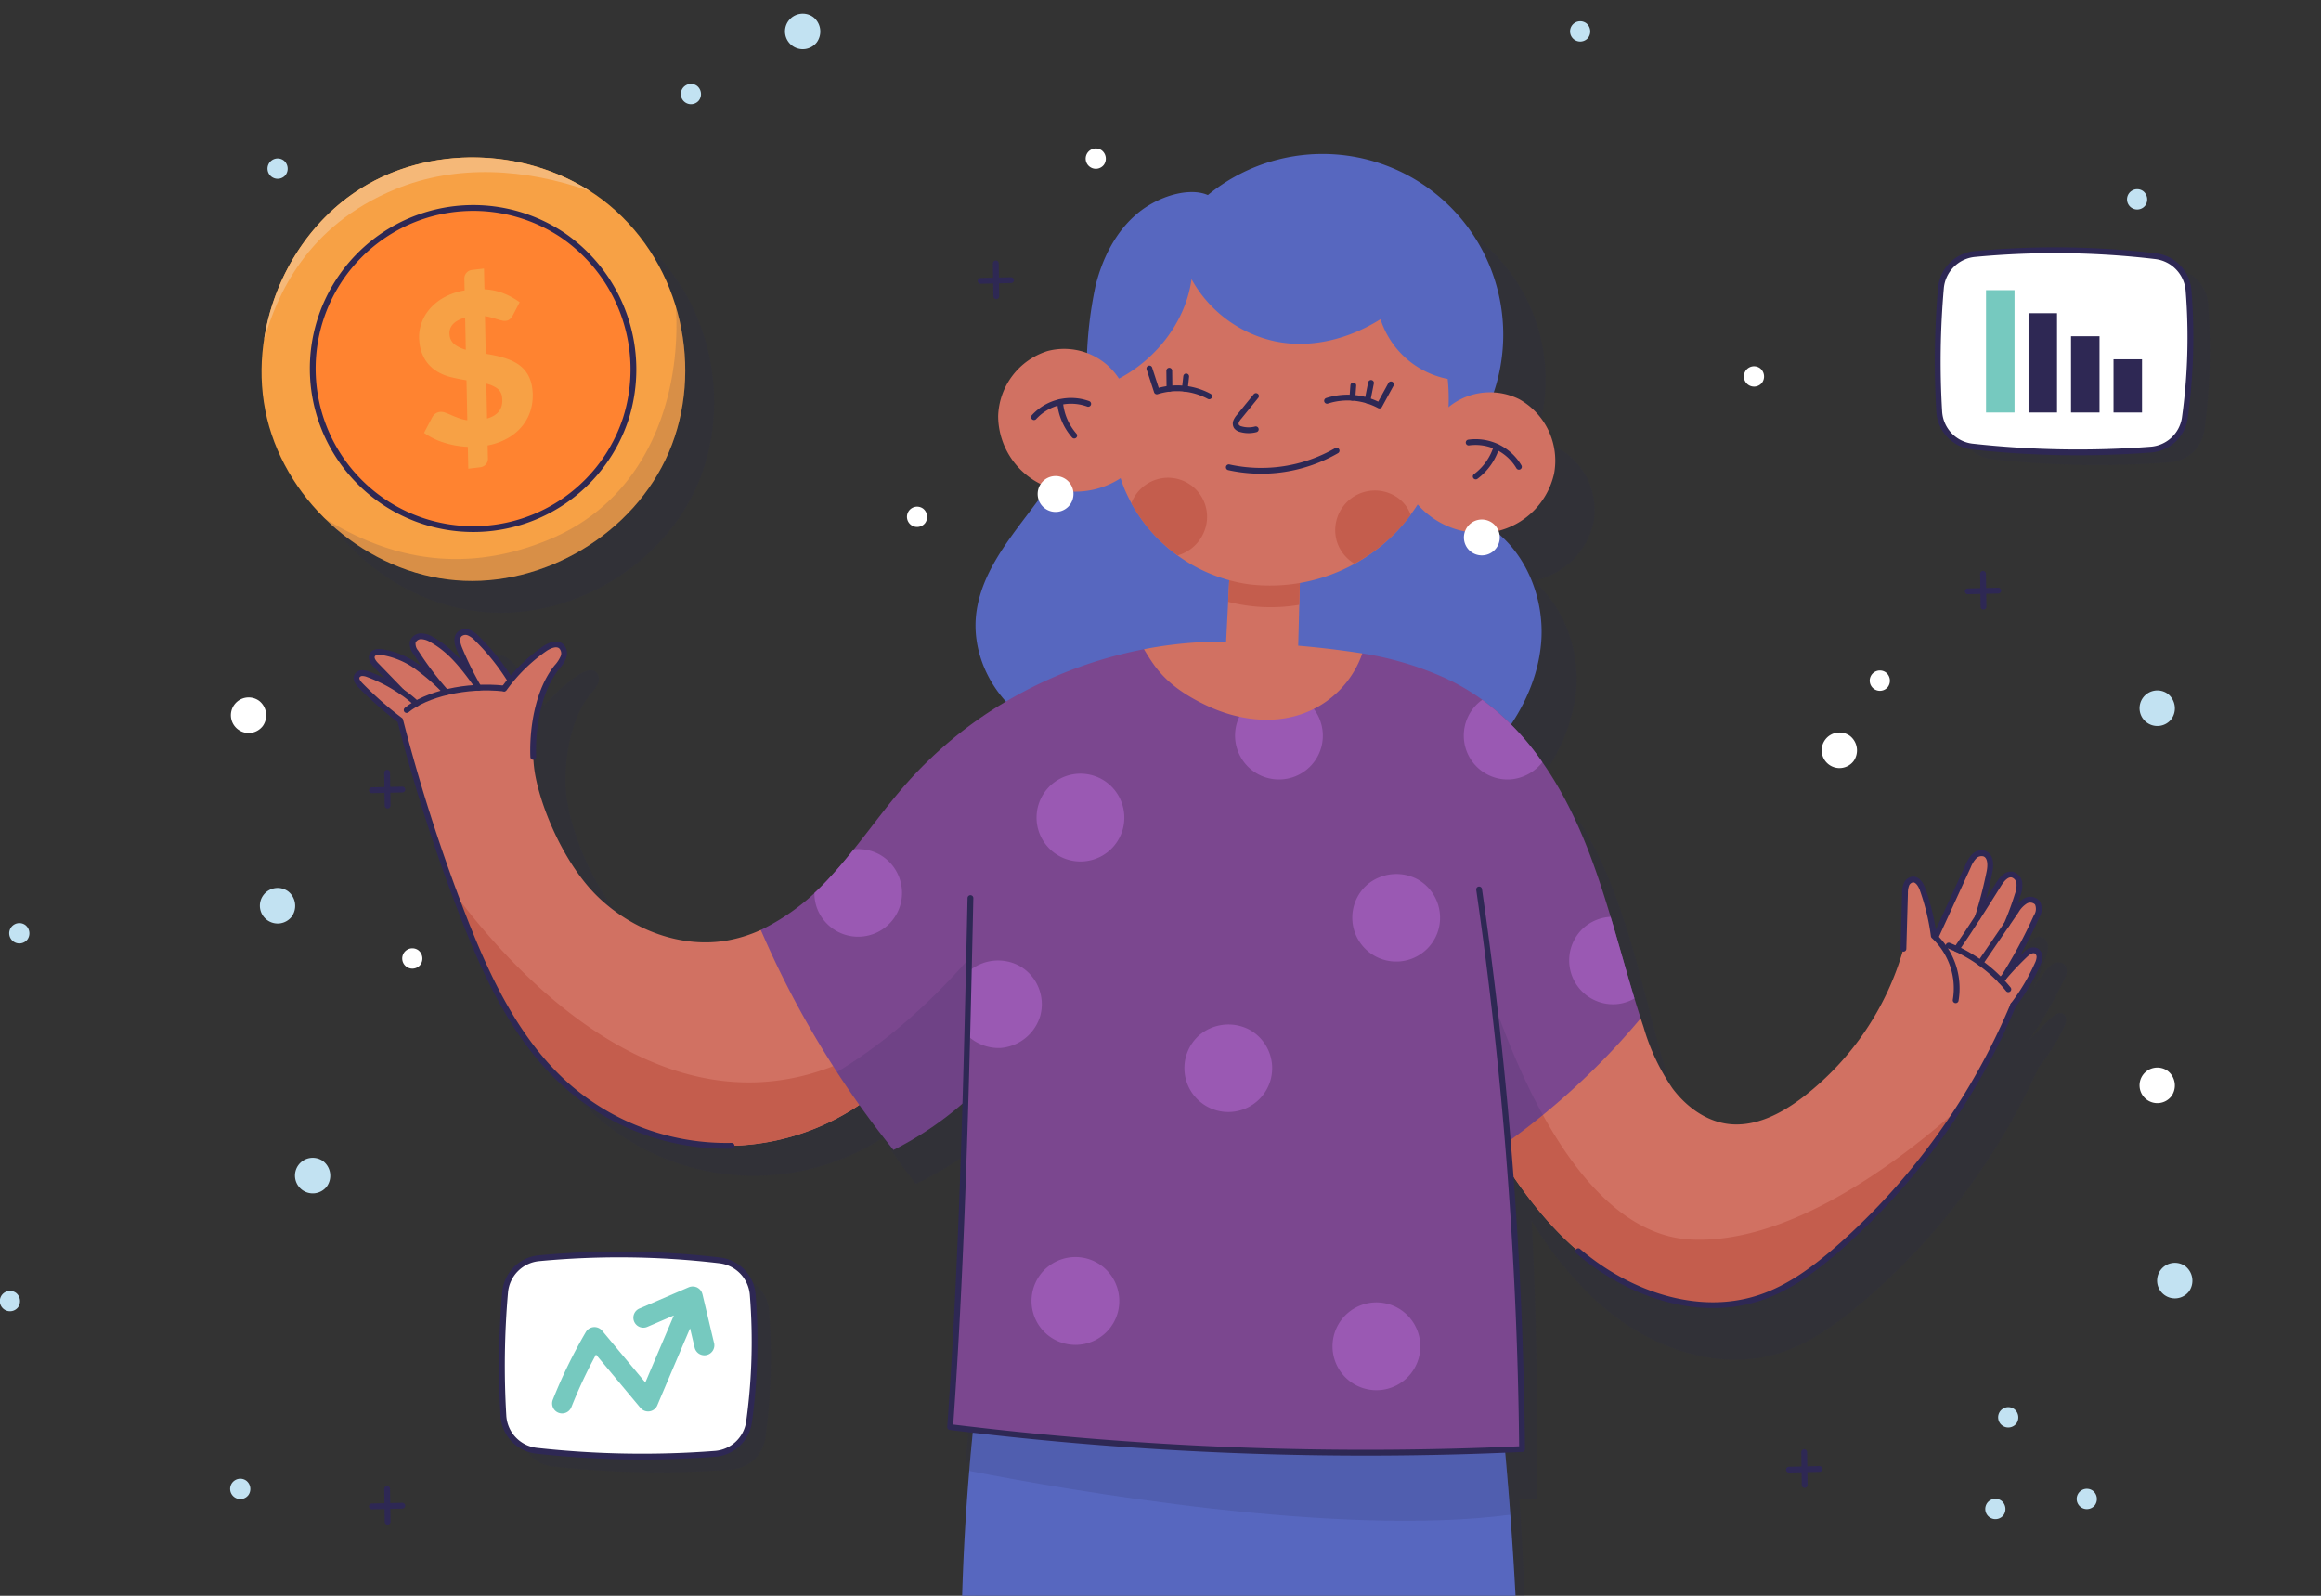 <svg xmlns="http://www.w3.org/2000/svg" xmlns:xlink="http://www.w3.org/1999/xlink" width="400" height="275" viewBox="0 0 400 275">
  <rect x="0" y="0" width="400" height="275" fill="#333333" stroke="none"/>
  <defs>
    <clipPath id="clip-path">
      <rect id="Rectángulo_414363" data-name="Rectángulo 414363" width="400" height="275" transform="translate(284.514 6009)" fill="#fff" stroke="#707070" stroke-width="1" opacity="0.66"/>
    </clipPath>
  </defs>
  <g id="Enmascarar_grupo_1098795" data-name="Enmascarar grupo 1098795" transform="translate(-284.514 -6009)" clip-path="url(#clip-path)">
    <g id="Grupo_1171791" data-name="Grupo 1171791" transform="translate(-1043.76 -169.514)">
      <g id="Grupo_1160545" data-name="Grupo 1160545" transform="translate(1373.348 6205.094)">
        <g id="Grupo_1160542" data-name="Grupo 1160542" transform="translate(16.366)">
          <path id="Trazado_1013110" data-name="Trazado 1013110" d="M184.854,184.731a295.706,295.706,0,0,0,9.924,33.8c3.993,11.106,8.909,22.344,17.655,30.268a41.147,41.147,0,0,0,49.849,4.17q2.725,4.039,5.7,7.913a58.127,58.127,0,0,0,12.613-8.137c-1.025,18.852-2.259,37.611-4.048,56.122,1.313.2,2.63.389,3.944.58q-2.413,18.875-3,37.923h95.891q-.3-16.117-1.356-32.209c.987-.012,1.974-.02,2.962-.036q.374-23.906-.842-47.8a66.089,66.089,0,0,0,11.378,13.957c8.325,7.507,20.187,12.061,30.928,8.854,5.276-1.575,9.867-4.858,14.095-8.386a115.058,115.058,0,0,0,30.979-40.983,34.9,34.9,0,0,0,4.342-6.885,3.325,3.325,0,0,0,.389-1.217,1.218,1.218,0,0,0-.5-1.117c-.649-.4-1.457.127-2.021.639a49.61,49.61,0,0,0-3.745,3.788,83.906,83.906,0,0,0,5.924-10.347,2.453,2.453,0,0,0,.233-2.369,1.673,1.673,0,0,0-2.1-.363,4.886,4.886,0,0,0-1.627,1.63l-1.676,2.324a49.414,49.414,0,0,0,2.018-5.059,4.705,4.705,0,0,0,.348-1.991,1.714,1.714,0,0,0-1.165-1.517c-1-.242-1.839.732-2.406,1.588-1.253,1.891-2.5,3.783-3.776,5.654A73.881,73.881,0,0,0,458,217.719c.265-1.158.313-2.712-.784-3.167a1.764,1.764,0,0,0-1.8.434,5.208,5.208,0,0,0-1.065,1.62q-2.956,6.04-5.914,12.08l-.306-.178a38.916,38.916,0,0,0-1.783-8.228c-.283-.752-.8-1.609-1.6-1.577a1.386,1.386,0,0,0-1.128.869,4.1,4.1,0,0,0-.262,1.468q-.255,4.771-.511,9.544a49.109,49.109,0,0,1-17.8,25.027c-3.834,2.809-8.474,5.122-13.171,4.4-3.847-.591-7.167-3.187-9.417-6.363a36.742,36.742,0,0,1-4.7-10.631q-.242-.789-.476-1.58c-2.969-10.051-5.029-20.381-8.689-30.2-2.85-7.647-6.826-15.1-12.39-20.982A30.19,30.19,0,0,0,381.73,176.5c.819-6.929-1.635-14.406-6.71-19.017a2.9,2.9,0,0,0-.15-.641,13.155,13.155,0,0,0,9.85-9.641,12.144,12.144,0,0,0-5.682-12.943,10.718,10.718,0,0,0-4.411-1.285,31.107,31.107,0,0,0-48.358-35.222c-3.047-1.439-8.413-.154-12.22,2.862s-6.2,7.531-7.505,12.212a58.3,58.3,0,0,0-1.726,11.629A11.086,11.086,0,0,0,298,123.9a12.143,12.143,0,0,0-8.815,11.049A13.152,13.152,0,0,0,296.23,146.8a3.231,3.231,0,0,0-.408,2.646c-4.608,5.952-9.888,11.624-11.185,18.891a19.353,19.353,0,0,0,4.652,15.791,71.18,71.18,0,0,0-17.384,13.559c-4.779,5.126-8.8,10.928-13.688,15.95a38.464,38.464,0,0,1-12.146,8.773,23.9,23.9,0,0,1-5.689,1.651c-8.077,1.257-16.466-2.219-22.2-8.041s-9.566-15.817-10.372-21.8a22.222,22.222,0,0,1-.182-2.61c-.072-4.733,1.053-11.324,4.432-15.33a6.168,6.168,0,0,0,1.181-1.705,1.739,1.739,0,0,0-.344-1.923c-.747-.631-1.884-.2-2.725.3a26.943,26.943,0,0,0-6.135,5.407,38.706,38.706,0,0,0-5.534-7.325,4.324,4.324,0,0,0-1.38-1.072,1.586,1.586,0,0,0-1.656.185c-.683.626-.412,1.744-.069,2.6a55.713,55.713,0,0,0,3.11,6.707c-2.338-3.405-4.464-6.5-7.889-8.5a3.656,3.656,0,0,0-1.769-.609,1.526,1.526,0,0,0-1.492.945,2.293,2.293,0,0,0,.507,1.821,54.565,54.565,0,0,0,5.02,6.992,34.476,34.476,0,0,0-4.675-4.359,14.178,14.178,0,0,0-6.238-2.846c-.605-.094-1.361-.065-1.651.475-.315.584.165,1.266.614,1.753l4.328,4.7-.008.01a26.338,26.338,0,0,0-5.656-3.131,2.907,2.907,0,0,0-1.061-.269,1.056,1.056,0,0,0-.932.476c-.308.559.16,1.213.6,1.677A61.787,61.787,0,0,0,184.854,184.731Z" transform="translate(-171.604 -83.422)" fill="#2e2854" opacity="0.15"/>
          <g id="Grupo_1160541" data-name="Grupo 1160541">
            <g id="Grupo_1160525" data-name="Grupo 1160525" transform="translate(106.682)">
              <path id="Trazado_1013111" data-name="Trazado 1013111" d="M337.69,179.6c-8.792-2.458-14.966-12.022-13.588-21.046,1.885-12.347,15.285-20.413,17.428-32.719,0,0,1.735-7.763,1.531-8.861a69.518,69.518,0,0,1,1.545-14.464c1.185-4.711,3.464-9.285,7.2-12.4s9.063-4.53,12.145-3.168a31.133,31.133,0,0,1,46.569,39.895s-.4,15.219-.295,16.013c7.767,3.637,11.939,12.882,11.146,21.423s-5.823,16.252-12.244,21.939Z" transform="translate(-323.91 -79.904)" fill="#5767bf"/>
              <g id="Grupo_1160514" data-name="Grupo 1160514" transform="translate(42.948 70.714)">
                <path id="Trazado_1013112" data-name="Trazado 1013112" d="M387.15,183.96q-.424,8.317-.848,16.636s12.338-.114,12.558-.039q.238-8.962.475-17.926Z" transform="translate(-386.302 -182.631)" fill="#d17162"/>
                <path id="Trazado_1013113" data-name="Trazado 1013113" d="M387.157,189.049a29.318,29.318,0,0,0,12.26.517q.092-3.468.184-6.935l-12.185,1.329Q387.287,186.5,387.157,189.049Z" transform="translate(-386.569 -182.631)" fill="#c45d4d"/>
              </g>
              <g id="Grupo_1160524" data-name="Grupo 1160524" transform="translate(3.9 21.525)">
                <g id="Grupo_1160519" data-name="Grupo 1160519" transform="translate(19.546)">
                  <path id="Trazado_1013114" data-name="Trazado 1013114" d="M415.895,128.369a33.606,33.606,0,0,1-8.6,26.088,30.237,30.237,0,0,1-25.625,9.31A27.5,27.5,0,0,1,360.2,147.329c-2.326-5.769-2.488-12.185-2.022-18.492,7.182-3.316,12.585-10.239,13.57-17.663a21.636,21.636,0,0,0,14.291,10.69c6,1.283,12.537-.185,18.279-3.788A15.267,15.267,0,0,0,415.895,128.369Z" transform="translate(-357.971 -111.173)" fill="#d17162"/>
                  <g id="Grupo_1160515" data-name="Grupo 1160515" transform="translate(3.405 34.295)">
                    <path id="Trazado_1013115" data-name="Trazado 1013115" d="M426.982,168.3a6.312,6.312,0,0,0-2.27-2.974A6.837,6.837,0,0,0,414.292,173a6.872,6.872,0,0,0,3,3.721,29.778,29.778,0,0,0,9.687-8.421Z" transform="translate(-378.834 -161.978)" fill="#c45d4d"/>
                    <path id="Trazado_1013116" data-name="Trazado 1013116" d="M370.907,174.311a6.938,6.938,0,0,0,4.667-4.376,6.727,6.727,0,0,0-10.383-7.652,6.786,6.786,0,0,0-2.273,3.029A26.886,26.886,0,0,0,370.907,174.311Z" transform="translate(-362.918 -160.995)" fill="#c45d4d"/>
                  </g>
                  <g id="Grupo_1160518" data-name="Grupo 1160518" transform="translate(6.515 15.395)">
                    <g id="Grupo_1160516" data-name="Grupo 1160516">
                      <path id="Trazado_1013117" data-name="Trazado 1013117" d="M367.436,133.538c.447,1.37.895,2.739,1.287,3.95a11.644,11.644,0,0,1,9.02.85" transform="translate(-367.436 -133.538)" fill="none" stroke="#2e2854" stroke-linecap="round" stroke-linejoin="round" stroke-miterlimit="10" stroke-width="1"/>
                      <path id="Trazado_1013118" data-name="Trazado 1013118" d="M372.417,134.09c.017,1.039.027,2.073.037,3.106" transform="translate(-368.988 -133.71)" fill="none" stroke="#2e2854" stroke-linecap="round" stroke-linejoin="round" stroke-miterlimit="10" stroke-width="1"/>
                      <path id="Trazado_1013119" data-name="Trazado 1013119" d="M376.55,135.525c-.079.708-.159,1.416-.232,2.117" transform="translate(-370.204 -134.157)" fill="none" stroke="#2e2854" stroke-linecap="round" stroke-linejoin="round" stroke-miterlimit="10" stroke-width="1"/>
                    </g>
                    <g id="Grupo_1160517" data-name="Grupo 1160517" transform="translate(30.623 2.482)">
                      <path id="Trazado_1013120" data-name="Trazado 1013120" d="M422.936,137.509c-.691,1.265-1.382,2.529-1.99,3.648a11.648,11.648,0,0,0-9.024-.814" transform="translate(-411.922 -137.257)" fill="none" stroke="#2e2854" stroke-linecap="round" stroke-linejoin="round" stroke-miterlimit="10" stroke-width="1"/>
                      <path id="Trazado_1013121" data-name="Trazado 1013121" d="M422.65,137.143c-.207,1.019-.406,2.032-.605,3.046" transform="translate(-415.077 -137.143)" fill="none" stroke="#2e2854" stroke-linecap="round" stroke-linejoin="round" stroke-miterlimit="10" stroke-width="1"/>
                      <path id="Trazado_1013122" data-name="Trazado 1013122" d="M418.422,137.778c-.052.71-.1,1.422-.16,2.123" transform="translate(-413.898 -137.341)" fill="none" stroke="#2e2854" stroke-linecap="round" stroke-linejoin="round" stroke-miterlimit="10" stroke-width="1"/>
                    </g>
                    <path id="Trazado_1013123" data-name="Trazado 1013123" d="M392.544,140.435l-2.908,3.577a2.957,2.957,0,0,0-.5.769,1,1,0,0,0,.039.888,1.3,1.3,0,0,0,.774.479,4.793,4.793,0,0,0,2.559.021" transform="translate(-374.171 -135.687)" fill="none" stroke="#2e2854" stroke-linecap="round" stroke-linejoin="round" stroke-miterlimit="10" stroke-width="1"/>
                    <path id="Trazado_1013124" data-name="Trazado 1013124" d="M387.329,156.973a26,26,0,0,0,18.57-2.866" transform="translate(-373.635 -139.948)" fill="none" stroke="#2e2854" stroke-linecap="round" stroke-linejoin="round" stroke-miterlimit="10" stroke-width="1"/>
                  </g>
                </g>
                <g id="Grupo_1160521" data-name="Grupo 1160521" transform="translate(0 12.003)">
                  <path id="Trazado_1013125" data-name="Trazado 1013125" d="M350.9,134.6a11.275,11.275,0,0,0-12.79-5.614,12.143,12.143,0,0,0-8.536,11.266,13.159,13.159,0,0,0,7.878,11.923,14.377,14.377,0,0,0,14.289-2.035Z" transform="translate(-329.576 -128.61)" fill="#d17162"/>
                  <path id="Trazado_1013126" data-name="Trazado 1013126" d="M344.477,161.134a3.092,3.092,0,1,0,.245,4.659A3.111,3.111,0,0,0,344.477,161.134Z" transform="translate(-332.675 -138.553)" fill="#fff"/>
                  <g id="Grupo_1160520" data-name="Grupo 1160520" transform="translate(6.177 8.956)">
                    <path id="Trazado_1013127" data-name="Trazado 1013127" d="M338.549,144.437a8.671,8.671,0,0,1,9.34-2.287" transform="translate(-338.549 -141.62)" fill="none" stroke="#2e2854" stroke-linecap="round" stroke-linejoin="round" stroke-miterlimit="10" stroke-width="1"/>
                    <path id="Trazado_1013128" data-name="Trazado 1013128" d="M347.514,147.715a10.034,10.034,0,0,1-2.447-5.777" transform="translate(-340.58 -141.719)" fill="none" stroke="#2e2854" stroke-linecap="round" stroke-linejoin="round" stroke-miterlimit="10" stroke-width="1"/>
                  </g>
                </g>
                <g id="Grupo_1160523" data-name="Grupo 1160523" transform="translate(72.072 19.503)">
                  <path id="Trazado_1013129" data-name="Trazado 1013129" d="M438.333,143.526a11.276,11.276,0,0,1,13.678-2.831,12.142,12.142,0,0,1,6.005,12.8,13.162,13.162,0,0,1-10.186,10.023,14.38,14.38,0,0,1-13.553-4.963Z" transform="translate(-434.277 -139.505)" fill="#d17162"/>
                  <path id="Trazado_1013130" data-name="Trazado 1013130" d="M447.911,171.673a3.093,3.093,0,1,1-1.209,4.506A3.111,3.111,0,0,1,447.911,171.673Z" transform="translate(-437.99 -149.441)" fill="#fff"/>
                  <g id="Grupo_1160522" data-name="Grupo 1160522" transform="translate(9.013 8.556)">
                    <path id="Trazado_1013131" data-name="Trazado 1013131" d="M456.03,156.209a8.671,8.671,0,0,0-8.66-4.18" transform="translate(-447.37 -151.934)" fill="none" stroke="#2e2854" stroke-linecap="round" stroke-linejoin="round" stroke-miterlimit="10" stroke-width="1"/>
                    <path id="Trazado_1013132" data-name="Trazado 1013132" d="M449.136,158.24a10.035,10.035,0,0,0,3.6-5.141" transform="translate(-447.92 -152.297)" fill="none" stroke="#2e2854" stroke-linecap="round" stroke-linejoin="round" stroke-miterlimit="10" stroke-width="1"/>
                  </g>
                </g>
              </g>
            </g>
            <g id="Grupo_1160526" data-name="Grupo 1160526" transform="translate(104.203 212.046)">
              <path id="Trazado_1013133" data-name="Trazado 1013133" d="M416.51,439.85q-.8-26.009-3.606-51.9l-90.151,4.125a394.942,394.942,0,0,0-2.424,47.778Z" transform="translate(-320.309 -387.946)" fill="#5767bf"/>
              <path id="Trazado_1013134" data-name="Trazado 1013134" d="M415.581,410.348q-.837-11.217-2.044-22.4l-90.151,4.125q-.6,5.353-1.044,10.721C339.506,406.151,385.84,414.253,415.581,410.348Z" transform="translate(-320.943 -387.946)" fill="#2e2854" opacity="0.15"/>
            </g>
            <g id="Grupo_1160540" data-name="Grupo 1160540" transform="translate(0 82.348)">
              <g id="Grupo_1160532" data-name="Grupo 1160532">
                <g id="Grupo_1160530" data-name="Grupo 1160530">
                  <g id="Grupo_1160528" data-name="Grupo 1160528">
                    <path id="Trazado_1013135" data-name="Trazado 1013135" d="M260.964,276.707a41.215,41.215,0,0,1-55.326,1.383c-8.942-7.7-14.138-18.814-18.408-29.816a295.691,295.691,0,0,1-10.768-33.542,61.765,61.765,0,0,1-6.8-5.97c-.453-.452-.936-1.095-.643-1.661a1.053,1.053,0,0,1,.92-.5,2.9,2.9,0,0,1,1.068.242,26.332,26.332,0,0,1,5.732,2.988l.007-.01-4.445-4.587c-.462-.476-.959-1.146-.658-1.737.277-.547,1.032-.6,1.639-.516a14.174,14.174,0,0,1,6.307,2.689,34.435,34.435,0,0,1,4.783,4.24,54.575,54.575,0,0,1-5.194-6.864,2.294,2.294,0,0,1-.552-1.808,1.526,1.526,0,0,1,1.468-.982,3.653,3.653,0,0,1,1.784.564c3.473,1.913,5.677,4.955,8.1,8.3a55.684,55.684,0,0,1-3.277-6.627c-.364-.852-.664-1.963,0-2.605a1.586,1.586,0,0,1,1.651-.226,4.319,4.319,0,0,1,1.406,1.037,38.679,38.679,0,0,1,6.543,8.58l3.095,11.761a22.238,22.238,0,0,0,.247,2.6c.955,5.958,5.033,15.854,10.915,21.53s14.355,8.941,22.4,7.481a23.919,23.919,0,0,0,5.646-1.793Z" transform="translate(-168.932 -199.532)" fill="#d17162"/>
                    <path id="Trazado_1013136" data-name="Trazado 1013136" d="M264.289,292.093c-32.1,17.7-59.735-12.294-70.831-27.169q.7,1.869,1.415,3.728c4.271,11,9.466,22.113,18.408,29.816a41.215,41.215,0,0,0,55.326-1.383Z" transform="translate(-176.575 -219.91)" fill="#c45d4d"/>
                    <g id="Grupo_1160527" data-name="Grupo 1160527">
                      <path id="Trazado_1013137" data-name="Trazado 1013137" d="M182.794,216.5a20.168,20.168,0,0,0-2.517-2.009" transform="translate(-172.467 -204.194)" fill="none" stroke="#2e2854" stroke-linecap="round" stroke-linejoin="round" stroke-miterlimit="10" stroke-width="1"/>
                      <path id="Trazado_1013138" data-name="Trazado 1013138" d="M233.568,288.065a41.648,41.648,0,0,1-27.93-9.976c-8.942-7.7-14.138-18.814-18.408-29.816a295.691,295.691,0,0,1-10.768-33.542,61.765,61.765,0,0,1-6.8-5.97c-.453-.452-.936-1.095-.643-1.661a1.053,1.053,0,0,1,.92-.5,2.9,2.9,0,0,1,1.068.242,26.332,26.332,0,0,1,5.732,2.988l.007-.01-4.445-4.587c-.462-.476-.959-1.146-.658-1.737.277-.547,1.032-.6,1.639-.516a14.174,14.174,0,0,1,6.307,2.689,34.435,34.435,0,0,1,4.783,4.24,54.575,54.575,0,0,1-5.194-6.864,2.294,2.294,0,0,1-.552-1.808,1.526,1.526,0,0,1,1.468-.982,3.653,3.653,0,0,1,1.784.564c3.473,1.913,5.677,4.955,8.1,8.3a55.684,55.684,0,0,1-3.277-6.627c-.364-.852-.664-1.963,0-2.605a1.586,1.586,0,0,1,1.651-.226,4.319,4.319,0,0,1,1.406,1.037,38.679,38.679,0,0,1,6.543,8.58" transform="translate(-168.932 -199.532)" fill="none" stroke="#2e2854" stroke-linecap="round" stroke-linejoin="round" stroke-miterlimit="10" stroke-width="1"/>
                      <path id="Trazado_1013139" data-name="Trazado 1013139" d="M181.489,217.294c3.336-2.723,10.208-4.435,16.816-3.71" transform="translate(-172.845 -203.859)" fill="none" stroke="#2e2854" stroke-linecap="round" stroke-linejoin="round" stroke-miterlimit="10" stroke-width="1"/>
                    </g>
                  </g>
                  <g id="Grupo_1160529" data-name="Grupo 1160529" transform="translate(25.46 2.13)">
                    <path id="Trazado_1013140" data-name="Trazado 1013140" d="M205.918,210.221A29.106,29.106,0,0,1,213,203.286c.828-.52,1.954-.98,2.716-.367a1.74,1.74,0,0,1,.392,1.914,6.176,6.176,0,0,1-1.138,1.734c-3.278,4.089-4.237,10.706-4.047,15.436" transform="translate(-205.918 -202.626)" fill="#d17162"/>
                    <path id="Trazado_1013141" data-name="Trazado 1013141" d="M205.918,210.221A29.106,29.106,0,0,1,213,203.286c.828-.52,1.954-.98,2.716-.367a1.74,1.74,0,0,1,.392,1.914,6.176,6.176,0,0,1-1.138,1.734c-3.278,4.089-4.237,10.706-4.047,15.436" transform="translate(-205.918 -202.626)" fill="none" stroke="#2e2854" stroke-linecap="round" stroke-linejoin="round" stroke-miterlimit="10" stroke-width="1"/>
                  </g>
                </g>
                <g id="Grupo_1160531" data-name="Grupo 1160531" transform="translate(69.676 11.816)">
                  <path id="Trazado_1013142" data-name="Trazado 1013142" d="M312.658,216.7a71.209,71.209,0,0,0-17.3,14.151c-4.649,5.244-8.523,11.145-13.284,16.288a38.464,38.464,0,0,1-11.922,9.075,163.814,163.814,0,0,0,22.865,37.915,58.145,58.145,0,0,0,16.9-12.885Z" transform="translate(-270.151 -216.697)" fill="#7b478f"/>
                  <path id="Trazado_1013143" data-name="Trazado 1013143" d="M294.853,254.818a7.583,7.583,0,0,0-4.5-.907c-1.316,1.645-2.663,3.263-4.094,4.81-.856.925-1.75,1.828-2.679,2.694a7.332,7.332,0,0,0,.54,2.868,7.567,7.567,0,0,0,14.286-.874A7.6,7.6,0,0,0,294.853,254.818Z" transform="translate(-274.335 -228.281)" fill="#9a59b3"/>
                  <path id="Trazado_1013144" data-name="Trazado 1013144" d="M289.207,298.041a156.29,156.29,0,0,0,9.748,13.423,58.147,58.147,0,0,0,16.9-12.886l1.115-26.245C311.846,279.083,302.158,290.254,289.207,298.041Z" transform="translate(-276.09 -234.035)" fill="#2e2854" opacity="0.15"/>
                </g>
              </g>
              <g id="Grupo_1160538" data-name="Grupo 1160538" transform="translate(188.25 8.222)">
                <g id="Grupo_1160536" data-name="Grupo 1160536" transform="translate(2.596 29.871)">
                  <g id="Grupo_1160534" data-name="Grupo 1160534">
                    <path id="Trazado_1013145" data-name="Trazado 1013145" d="M540.85,287.516a115.059,115.059,0,0,1-29.942,41.747c-4.138,3.633-8.646,7.03-13.88,8.737-10.657,3.476-22.629-.779-31.14-8.075s-14.233-17.241-19.709-27.022l30.47-13.107q.254.786.515,1.568a36.737,36.737,0,0,0,4.968,10.51c2.328,3.119,5.713,5.63,9.573,6.124,4.715.6,9.294-1.826,13.057-4.729a49.109,49.109,0,0,0,17.168-25.465l5.232-2.209,7.708,4.231Z" transform="translate(-446.178 -261.328)" fill="#d17162"/>
                    <path id="Trazado_1013146" data-name="Trazado 1013146" d="M485.223,338.375c-13.341-.7-23.04-15.32-29.283-29.209l-9.762,4.2c5.477,9.781,11.2,19.727,19.709,27.022s20.483,11.551,31.14,8.075c5.234-1.707,9.742-5.1,13.88-8.737a113.044,113.044,0,0,0,20.482-23.841C520.5,325.545,501.959,339.255,485.223,338.375Z" transform="translate(-446.178 -271.79)" fill="#c45d4d"/>
                    <path id="Trazado_1013147" data-name="Trazado 1013147" d="M577.173,281.057a34.907,34.907,0,0,0,4.167-6.992,3.327,3.327,0,0,0,.359-1.227,1.217,1.217,0,0,0-.528-1.1c-.659-.382-1.454.164-2,.689a49.671,49.671,0,0,0-3.65,3.881,83.817,83.817,0,0,0,5.662-10.493,2.454,2.454,0,0,0,.174-2.374,1.673,1.673,0,0,0-2.107-.31,4.883,4.883,0,0,0-1.586,1.671l-1.618,2.365a49.432,49.432,0,0,0,1.891-5.108,4.709,4.709,0,0,0,.3-2,1.714,1.714,0,0,0-1.2-1.488c-1-.216-1.819.778-2.365,1.648-1.2,1.922-2.41,3.844-3.633,5.746a74.008,74.008,0,0,0,2.045-7.86c.236-1.164.245-2.719-.863-3.147a1.763,1.763,0,0,0-1.784.478,5.2,5.2,0,0,0-1.024,1.647q-3.334,7.268-6.67,14.536Z" transform="translate(-482.501 -254.869)" fill="#d17162"/>
                    <g id="Grupo_1160533" data-name="Grupo 1160533" transform="translate(19.709)">
                      <path id="Trazado_1013148" data-name="Trazado 1013148" d="M573.155,270.987c-1.178,1.832-2.373,3.647-3.6,5.426" transform="translate(-504.335 -259.892)" fill="none" stroke="#2e2854" stroke-linecap="round" stroke-linejoin="round" stroke-miterlimit="10" stroke-width="1"/>
                      <path id="Trazado_1013149" data-name="Trazado 1013149" d="M575.491,279.351l4.527-6.621" transform="translate(-506.186 -260.435)" fill="none" stroke="#2e2854" stroke-linecap="round" stroke-linejoin="round" stroke-miterlimit="10" stroke-width="1"/>
                      <path id="Trazado_1013150" data-name="Trazado 1013150" d="M580.626,286.57q.231-.282.467-.561" transform="translate(-507.786 -264.573)" fill="none" stroke="#2e2854" stroke-linecap="round" stroke-linejoin="round" stroke-miterlimit="10" stroke-width="1"/>
                      <path id="Trazado_1013151" data-name="Trazado 1013151" d="M567.553,278.013a25.157,25.157,0,0,1,10.281,7.525" transform="translate(-503.712 -262.082)" fill="none" stroke="#2e2854" stroke-linecap="round" stroke-linejoin="round" stroke-miterlimit="10" stroke-width="1"/>
                      <path id="Trazado_1013152" data-name="Trazado 1013152" d="M577.173,281.057a34.907,34.907,0,0,0,4.167-6.992,3.327,3.327,0,0,0,.359-1.227,1.217,1.217,0,0,0-.528-1.1c-.659-.382-1.454.164-2,.689a49.671,49.671,0,0,0-3.65,3.881,83.817,83.817,0,0,0,5.662-10.493,2.454,2.454,0,0,0,.174-2.374,1.673,1.673,0,0,0-2.107-.31,4.883,4.883,0,0,0-1.586,1.671l-1.618,2.365a49.432,49.432,0,0,0,1.891-5.108,4.709,4.709,0,0,0,.3-2,1.714,1.714,0,0,0-1.2-1.488c-1-.216-1.819.778-2.365,1.648-1.2,1.922-2.41,3.844-3.633,5.746a74.008,74.008,0,0,0,2.045-7.86c.236-1.164.245-2.719-.863-3.147a1.763,1.763,0,0,0-1.784.478,5.2,5.2,0,0,0-1.024,1.647q-3.334,7.268-6.67,14.536" transform="translate(-502.21 -254.869)" fill="none" stroke="#2e2854" stroke-linecap="round" stroke-linejoin="round" stroke-miterlimit="10" stroke-width="1"/>
                      <path id="Trazado_1013153" data-name="Trazado 1013153" d="M549.772,292.913a115.06,115.06,0,0,1-29.942,41.747c-4.138,3.633-8.646,7.03-13.88,8.737-10.657,3.476-22.629-.779-31.14-8.075" transform="translate(-474.81 -266.725)" fill="none" stroke="#2e2854" stroke-linecap="round" stroke-linejoin="round" stroke-miterlimit="10" stroke-width="1"/>
                    </g>
                  </g>
                  <g id="Grupo_1160535" data-name="Grupo 1160535" transform="translate(75.751 4.549)">
                    <path id="Trazado_1013154" data-name="Trazado 1013154" d="M556.223,273.4q.136-4.777.272-9.554a4.085,4.085,0,0,1,.225-1.474,1.386,1.386,0,0,1,1.106-.9c.8-.052,1.339.792,1.64,1.536a38.872,38.872,0,0,1,1.989,8.181,12.3,12.3,0,0,1,3.773,11.084" transform="translate(-556.223 -261.477)" fill="#d17162"/>
                    <path id="Trazado_1013155" data-name="Trazado 1013155" d="M556.223,273.4q.136-4.777.272-9.554a4.085,4.085,0,0,1,.225-1.474,1.386,1.386,0,0,1,1.106-.9c.8-.052,1.339.792,1.64,1.536a38.872,38.872,0,0,1,1.989,8.181,12.3,12.3,0,0,1,3.773,11.084" transform="translate(-556.223 -261.477)" fill="none" stroke="#2e2854" stroke-linecap="round" stroke-linejoin="round" stroke-miterlimit="10" stroke-width="1"/>
                  </g>
                </g>
                <g id="Grupo_1160537" data-name="Grupo 1160537">
                  <path id="Trazado_1013156" data-name="Trazado 1013156" d="M442.406,211.475a39.332,39.332,0,0,1,4.1,2.307c9.265,5.983,15.413,15.824,19.523,26.059,3.9,9.725,6.224,20,9.443,29.974a124.166,124.166,0,0,1-29.3,25.589Z" transform="translate(-442.406 -211.475)" fill="#7b478f"/>
                  <path id="Trazado_1013157" data-name="Trazado 1013157" d="M479.694,270.812a7.628,7.628,0,0,0-4.575,1.829,7.566,7.566,0,0,0,5.466,13.227,7.393,7.393,0,0,0,3.224-.992C482.39,280.2,481.1,275.487,479.694,270.812Z" transform="translate(-451.812 -229.967)" fill="#9a59b3"/>
                  <path id="Trazado_1013158" data-name="Trazado 1013158" d="M445.18,273.141l1.854,41.351a123.623,123.623,0,0,0,12.446-8.934c-8.38-15.178-12.446-32.828-12.446-32.828S446.331,272.884,445.18,273.141Z" transform="translate(-443.271 -230.564)" fill="#2e2854" opacity="0.15"/>
                  <path id="Trazado_1013159" data-name="Trazado 1013159" d="M454.188,230.205a7.761,7.761,0,0,0,5.512-2.962,44.976,44.976,0,0,0-10.344-10.754,6.879,6.879,0,0,0-.633.489,7.566,7.566,0,0,0,5.466,13.227Z" transform="translate(-443.586 -213.038)" fill="#9a59b3"/>
                </g>
              </g>
              <g id="Grupo_1160539" data-name="Grupo 1160539" transform="translate(102.307 1.632)">
                <path id="Trazado_1013160" data-name="Trazado 1013160" d="M408.714,245.215,403.5,209.091a55.218,55.218,0,0,0-14.91-4.545h0l-17.871,6.835-19.758-7.557h0a74.632,74.632,0,0,0-23.528,8.862l-6.376,34.02c-.68,30.591-1.36,61.183-3.5,91.164a583.261,583.261,0,0,0,98.565,3.787A720.569,720.569,0,0,0,408.714,245.215Z" transform="translate(-317.555 -202.501)" fill="#7b478f"/>
                <path id="Trazado_1013161" data-name="Trazado 1013161" d="M378.777,299.614a7.566,7.566,0,1,0,12.3,7.69,7.6,7.6,0,0,0-3.55-8.591A7.772,7.772,0,0,0,378.777,299.614Z" transform="translate(-335.845 -231.776)" fill="#9a59b3"/>
                <path id="Trazado_1013162" data-name="Trazado 1013162" d="M327.588,296.818a7.773,7.773,0,0,0,6.831-5.537,7.6,7.6,0,0,0-3.551-8.591,7.773,7.773,0,0,0-8.747.9c-.007.006-.012.012-.019.019q-.128,5.51-.266,11.015A7.748,7.748,0,0,0,327.588,296.818Z" transform="translate(-318.889 -226.783)" fill="#9a59b3"/>
                <path id="Trazado_1013163" data-name="Trazado 1013163" d="M420.808,261.941a7.566,7.566,0,1,0,12.3,7.69,7.6,7.6,0,0,0-3.55-8.591A7.771,7.771,0,0,0,420.808,261.941Z" transform="translate(-348.944 -220.036)" fill="#9a59b3"/>
                <path id="Trazado_1013164" data-name="Trazado 1013164" d="M391.46,216.363a7.566,7.566,0,1,0,12.3,7.69,7.6,7.6,0,0,0-3.55-8.591A7.771,7.771,0,0,0,391.46,216.363Z" transform="translate(-339.798 -205.832)" fill="#9a59b3"/>
                <path id="Trazado_1013165" data-name="Trazado 1013165" d="M349.25,357a7.566,7.566,0,1,0,3.551,8.591A7.6,7.6,0,0,0,349.25,357Z" transform="translate(-323.918 -249.94)" fill="#9a59b3"/>
                <path id="Trazado_1013166" data-name="Trazado 1013166" d="M350.511,235.985a7.566,7.566,0,1,0,3.551,8.591A7.6,7.6,0,0,0,350.511,235.985Z" transform="translate(-324.311 -212.228)" fill="#9a59b3"/>
                <path id="Trazado_1013167" data-name="Trazado 1013167" d="M428.163,376.942a7.6,7.6,0,0,0-3.551-8.591,7.566,7.566,0,1,0,3.551,8.591Z" transform="translate(-347.404 -253.478)" fill="#9a59b3"/>
                <path id="Trazado_1013168" data-name="Trazado 1013168" d="M321.054,265.444c-.68,30.591-1.36,61.183-3.5,91.164a583.262,583.262,0,0,0,98.565,3.787,720.452,720.452,0,0,0-7.406-96.441" transform="translate(-317.555 -221.239)" fill="none" stroke="#2e2854" stroke-linecap="round" stroke-linejoin="round" stroke-miterlimit="10" stroke-width="1"/>
                <path id="Trazado_1013169" data-name="Trazado 1013169" d="M386.233,202.2a71.475,71.475,0,0,0-20.151,1.026c1.878,3.124,3.852,6.436,10.888,9.742,5.084,2.389,11.032,3.272,16.333,1.415a16.848,16.848,0,0,0,10.408-10.434A161.166,161.166,0,0,0,386.233,202.2Z" transform="translate(-332.678 -201.902)" fill="#d17162"/>
              </g>
            </g>
          </g>
        </g>
        <g id="Grupo_1160544" data-name="Grupo 1160544" transform="translate(0 0.543)">
          <path id="Trazado_1013170" data-name="Trazado 1013170" d="M212.263,96.851c-11.75-9.718-29.806-10.914-42.736-2.83s-19.768,24.838-16.179,39.659,17.327,26.6,32.525,27.871,30.707-8.048,36.713-22.062S225.005,107.387,212.263,96.851Z" transform="translate(-147.413 -83.18)" fill="#2e2854" opacity="0.15"/>
          <path id="Trazado_1013171" data-name="Trazado 1013171" d="M205.023,88.869c-11.75-9.718-29.806-10.914-42.737-2.83s-19.768,24.838-16.179,39.659,17.327,26.6,32.525,27.871,30.707-8.048,36.713-22.062S217.765,99.406,205.023,88.869Z" transform="translate(-145.157 -80.692)" fill="#f7a145"/>
          <path id="Trazado_1013172" data-name="Trazado 1013172" d="M201.158,98.167A27.668,27.668,0,0,0,159.5,130.043a27.668,27.668,0,0,0,52.455-.261A28.039,28.039,0,0,0,201.158,98.167Z" transform="translate(-149.194 -84.716)" fill="#ff8330"/>
          <g id="Grupo_1160543" data-name="Grupo 1160543" transform="translate(27.149 19.156)">
            <path id="Trazado_1013173" data-name="Trazado 1013173" d="M196.085,123.2c.6.1,1.2.215,1.8.344a15.413,15.413,0,0,1,1.752.487,9.964,9.964,0,0,1,1.606.715,5.722,5.722,0,0,1,1.354,1.048,5.428,5.428,0,0,1,.99,1.475,6.569,6.569,0,0,1,.531,2.007,8.99,8.99,0,0,1-.191,3.292,7.964,7.964,0,0,1-1.38,2.877,8.785,8.785,0,0,1-2.519,2.224A11.177,11.177,0,0,1,196.415,139l.05,2.266a1.475,1.475,0,0,1-1.324,1.5l-2.058.246L193,139.244a15.839,15.839,0,0,1-4.109-.728,11.882,11.882,0,0,1-3.434-1.688l1.432-2.718a1.787,1.787,0,0,1,.527-.584,1.6,1.6,0,0,1,.76-.3,1.975,1.975,0,0,1,.912.119c.321.115.669.257,1.05.425s.8.339,1.254.509a7.073,7.073,0,0,0,1.519.378l-.142-6.888q-1.344-.207-2.694-.54a8.46,8.46,0,0,1-2.48-1.041,6.313,6.313,0,0,1-1.922-1.914,7.219,7.219,0,0,1-1.024-3.138,7.022,7.022,0,0,1,.247-2.85,7.529,7.529,0,0,1,1.4-2.64,8.922,8.922,0,0,1,2.524-2.107,10.893,10.893,0,0,1,3.626-1.247l-.042-2.029a1.473,1.473,0,0,1,1.324-1.5l2.058-.246.081,3.58a10.45,10.45,0,0,1,3.489.775,12.838,12.838,0,0,1,2.582,1.45L200.8,116.5a2.333,2.333,0,0,1-.545.734,1.332,1.332,0,0,1-.725.3,1.92,1.92,0,0,1-.657-.058c-.257-.06-.538-.137-.841-.229s-.631-.187-.98-.286a9.219,9.219,0,0,0-1.1-.244Zm-3.546-6.227a5.587,5.587,0,0,0-1.354.547,3.155,3.155,0,0,0-.852.707,2.187,2.187,0,0,0-.423.829,2.489,2.489,0,0,0-.055.913,2.307,2.307,0,0,0,.891,1.644,5.741,5.741,0,0,0,1.905.9Zm3.778,17.393q2.923-.843,2.591-3.625a2.156,2.156,0,0,0-.856-1.575,5.486,5.486,0,0,0-1.865-.812Z" transform="translate(-184.597 -108.521)" fill="#f7a145"/>
          </g>
          <path id="Trazado_1013174" data-name="Trazado 1013174" d="M220.323,143.173a37.076,37.076,0,0,0,1.218-25.045c.912,14.9-4.494,32.774-21.647,40-17.619,7.423-31.066,1.238-38.761-3.467a37,37,0,0,0,22.478,10.573C198.807,166.509,214.317,157.188,220.323,143.173Z" transform="translate(-150.135 -92.358)" fill="#2e2854" opacity="0.15"/>
          <path id="Trazado_1013175" data-name="Trazado 1013175" d="M162.484,86.044c-9.051,5.658-15.1,15.563-16.694,26.079,2.212-7.641,7.309-19.636,22.6-25.93,10.6-4.363,22.479-3.6,33.528.308C190.275,79.041,174.26,78.681,162.484,86.044Z" transform="translate(-145.354 -80.698)" fill="#f5b878"/>
          <path id="Trazado_1013176" data-name="Trazado 1013176" d="M201.158,98.167A27.668,27.668,0,0,0,159.5,130.043a27.668,27.668,0,0,0,52.455-.261A28.039,28.039,0,0,0,201.158,98.167Z" transform="translate(-149.194 -84.716)" fill="none" stroke="#2e2854" stroke-linecap="round" stroke-linejoin="round" stroke-miterlimit="10" stroke-width="1"/>
        </g>
      </g>
      <g id="Grupo_1160557" data-name="Grupo 1160557" transform="translate(1414.778 6221.643)">
        <g id="Grupo_1160547" data-name="Grupo 1160547" transform="translate(0 173.056)">
          <g id="Grupo_1160546" data-name="Grupo 1160546">
            <path id="Trazado_1013177" data-name="Trazado 1013177" d="M107.49,330.351a165.562,165.562,0,0,1-30.778-.529,6.447,6.447,0,0,1-5.689-6.049,145.347,145.347,0,0,1,.295-21.259,6.461,6.461,0,0,1,5.9-5.87,147,147,0,0,1,31.107.379,6.478,6.478,0,0,1,5.671,5.989,100.8,100.8,0,0,1-.656,21.947A6.4,6.4,0,0,1,107.49,330.351Z" transform="translate(-67.953 -293.286)" fill="#2e2854" opacity="0.15"/>
            <path id="Trazado_1013178" data-name="Trazado 1013178" d="M103.4,326.406a165.562,165.562,0,0,1-30.778-.529,6.447,6.447,0,0,1-5.689-6.049,145.346,145.346,0,0,1,.295-21.259,6.461,6.461,0,0,1,5.9-5.87,147,147,0,0,1,31.107.379,6.478,6.478,0,0,1,5.671,5.99,100.8,100.8,0,0,1-.656,21.947A6.406,6.406,0,0,1,103.4,326.406Z" transform="translate(-66.68 -292.056)" fill="#fff"/>
            <path id="Trazado_1013179" data-name="Trazado 1013179" d="M103.4,326.406a165.562,165.562,0,0,1-30.778-.529,6.447,6.447,0,0,1-5.689-6.049,145.346,145.346,0,0,1,.295-21.259,6.461,6.461,0,0,1,5.9-5.87,147,147,0,0,1,31.107.379,6.478,6.478,0,0,1,5.671,5.99,100.8,100.8,0,0,1-.656,21.947A6.406,6.406,0,0,1,103.4,326.406Z" transform="translate(-66.68 -292.056)" fill="none" stroke="#2e2854" stroke-linecap="round" stroke-linejoin="round" stroke-miterlimit="10" stroke-width="1"/>
          </g>
          <path id="Trazado_1013180" data-name="Trazado 1013180" d="M107.143,309.808l-2-8.427c-.008-.031-.023-.059-.032-.089a1.718,1.718,0,0,0-.077-.217c-.019-.043-.043-.084-.065-.125a1.689,1.689,0,0,0-.114-.18c-.028-.039-.058-.076-.089-.112a1.727,1.727,0,0,0-.15-.152c-.036-.032-.072-.064-.111-.093a1.8,1.8,0,0,0-.18-.116c-.03-.017-.054-.04-.085-.055-.016-.008-.033-.011-.049-.018s-.034-.021-.053-.029c-.049-.021-.1-.03-.149-.046s-.092-.032-.138-.043a1.7,1.7,0,0,0-.247-.034c-.034,0-.069-.01-.1-.01a1.73,1.73,0,0,0-.339.027h-.016a1.737,1.737,0,0,0-.341.1l-.017.006-8.51,3.671a1.721,1.721,0,0,0,1.364,3.161l4.569-1.971q-1.078,2.537-2.165,5.09c-.92,2.162-1.841,4.323-2.749,6.464-2.68-3.212-7.379-8.85-7.443-8.927a1.721,1.721,0,0,0-2.807.232,86.129,86.129,0,0,0-5.691,11.668,1.721,1.721,0,1,0,3.2,1.271A82.922,82.922,0,0,1,86.8,311.8c2.557,3.067,7.3,8.759,7.664,9.188a1.721,1.721,0,0,0,2.9-.441c1.259-2.979,2.552-6.015,3.845-9.052q.9-2.114,1.8-4.22l.79,3.327a1.721,1.721,0,1,0,3.348-.8Z" transform="translate(-70.59 -294.551)" fill="#76c9bf"/>
        </g>
        <g id="Grupo_1160553" data-name="Grupo 1160553" transform="translate(247.447 0)">
          <g id="Grupo_1160551" data-name="Grupo 1160551">
            <path id="Trazado_1013184" data-name="Trazado 1013184" d="M98.515,139.246a165.566,165.566,0,0,1-30.778-.529,6.447,6.447,0,0,1-5.689-6.049,145.447,145.447,0,0,1,.294-21.259,6.463,6.463,0,0,1,5.9-5.87,147.007,147.007,0,0,1,31.107.379,6.476,6.476,0,0,1,5.671,5.989,100.758,100.758,0,0,1-.655,21.947A6.406,6.406,0,0,1,98.515,139.246Z" transform="translate(-58.433 -102.717)" fill="#2e2854" opacity="0.15"/>
            <path id="Trazado_1013185" data-name="Trazado 1013185" d="M93.636,136.081a165.566,165.566,0,0,1-30.778-.529,6.447,6.447,0,0,1-5.689-6.049,145.448,145.448,0,0,1,.294-21.259,6.463,6.463,0,0,1,5.9-5.87,147.007,147.007,0,0,1,31.107.379,6.476,6.476,0,0,1,5.671,5.989,100.759,100.759,0,0,1-.655,21.947A6.406,6.406,0,0,1,93.636,136.081Z" transform="translate(-56.913 -101.731)" fill="#fff"/>
            <path id="Trazado_1013186" data-name="Trazado 1013186" d="M93.636,136.081a165.566,165.566,0,0,1-30.778-.529,6.447,6.447,0,0,1-5.689-6.049,145.448,145.448,0,0,1,.294-21.259,6.463,6.463,0,0,1,5.9-5.87,147.007,147.007,0,0,1,31.107.379,6.476,6.476,0,0,1,5.671,5.989,100.759,100.759,0,0,1-.655,21.947A6.406,6.406,0,0,1,93.636,136.081Z" transform="translate(-56.913 -101.731)" fill="none" stroke="#2e2854" stroke-linecap="round" stroke-linejoin="round" stroke-miterlimit="10" stroke-width="1"/>
          </g>
          <g id="Grupo_1160552" data-name="Grupo 1160552" transform="translate(8.323 6.872)">
            <rect id="Rectángulo_409795" data-name="Rectángulo 409795" width="4.91" height="21.083" fill="#76c9bf"/>
            <rect id="Rectángulo_409796" data-name="Rectángulo 409796" width="4.91" height="17.112" transform="translate(7.324 3.971)" fill="#2e2854"/>
            <rect id="Rectángulo_409797" data-name="Rectángulo 409797" width="4.91" height="13.141" transform="translate(14.647 7.942)" fill="#2e2854"/>
            <rect id="Rectángulo_409798" data-name="Rectángulo 409798" width="4.91" height="9.17" transform="translate(21.971 11.914)" fill="#2e2854"/>
          </g>
        </g>
      </g>
      <g id="Grupo_1160586" data-name="Grupo 1160586" transform="translate(1328.273 6180.908)">
        <g id="Grupo_1160581" data-name="Grupo 1160581" transform="translate(168.99 42.991)">
          <path id="Trazado_1013244" data-name="Trazado 1013244" d="M307.2,107.22q.04,2.832.081,5.664" transform="translate(-304.572 -107.22)" fill="none" stroke="#2e2854" stroke-linecap="round" stroke-linejoin="round" stroke-miterlimit="10" stroke-width="1"/>
          <path id="Trazado_1013245" data-name="Trazado 1013245" d="M303.38,111.548l5.257-.122" transform="translate(-303.38 -108.531)" fill="none" stroke="#2e2854" stroke-linecap="round" stroke-linejoin="round" stroke-miterlimit="10" stroke-width="1"/>
        </g>
        <g id="Grupo_1160582" data-name="Grupo 1160582" transform="translate(308.3 247.855)">
          <path id="Trazado_1013246" data-name="Trazado 1013246" d="M628.853,414.388q.04,2.832.081,5.664" transform="translate(-626.22 -414.388)" fill="none" stroke="#2e2854" stroke-linecap="round" stroke-linejoin="round" stroke-miterlimit="10" stroke-width="1"/>
          <path id="Trazado_1013247" data-name="Trazado 1013247" d="M625.028,418.717l5.257-.122" transform="translate(-625.028 -415.699)" fill="none" stroke="#2e2854" stroke-linecap="round" stroke-linejoin="round" stroke-miterlimit="10" stroke-width="1"/>
        </g>
        <g id="Grupo_1160583" data-name="Grupo 1160583" transform="translate(339.127 96.495)">
          <path id="Trazado_1013248" data-name="Trazado 1013248" d="M580.618,65.611q.04,2.832.081,5.664" transform="translate(-577.986 -65.611)" fill="none" stroke="#2e2854" stroke-linecap="round" stroke-linejoin="round" stroke-miterlimit="10" stroke-width="1"/>
          <path id="Trazado_1013249" data-name="Trazado 1013249" d="M576.794,69.94l5.257-.122" transform="translate(-576.794 -66.922)" fill="none" stroke="#2e2854" stroke-linecap="round" stroke-linejoin="round" stroke-miterlimit="10" stroke-width="1"/>
        </g>
        <g id="Grupo_1160584" data-name="Grupo 1160584" transform="translate(64.085 130.773)">
          <path id="Trazado_1013250" data-name="Trazado 1013250" d="M76.178,60.732q.04,2.832.081,5.664" transform="translate(-73.545 -60.732)" fill="none" stroke="#2e2854" stroke-linecap="round" stroke-linejoin="round" stroke-miterlimit="10" stroke-width="1"/>
          <path id="Trazado_1013251" data-name="Trazado 1013251" d="M72.353,65.061l5.257-.122" transform="translate(-72.353 -62.043)" fill="none" stroke="#2e2854" stroke-linecap="round" stroke-linejoin="round" stroke-miterlimit="10" stroke-width="1"/>
        </g>
        <g id="Grupo_1160585" data-name="Grupo 1160585" transform="translate(64.085 254.185)">
          <path id="Trazado_1013252" data-name="Trazado 1013252" d="M98.3,434.838q.04,2.832.081,5.664" transform="translate(-95.663 -434.838)" fill="none" stroke="#2e2854" stroke-linecap="round" stroke-linejoin="round" stroke-miterlimit="10" stroke-width="1"/>
          <path id="Trazado_1013253" data-name="Trazado 1013253" d="M94.471,439.167l5.257-.122" transform="translate(-94.471 -436.149)" fill="none" stroke="#2e2854" stroke-linecap="round" stroke-linejoin="round" stroke-miterlimit="10" stroke-width="1"/>
        </g>
        <path id="Trazado_1013254" data-name="Trazado 1013254" d="M120.58,216.5a3.064,3.064,0,1,0,.624,4.344A3.182,3.182,0,0,0,120.58,216.5Z" transform="translate(-75.919 -98.115)" fill="#fff"/>
        <path id="Trazado_1013255" data-name="Trazado 1013255" d="M518.856,225.281a3.064,3.064,0,1,0,.623,4.344A3.182,3.182,0,0,0,518.856,225.281Z" transform="translate(-200.036 -100.851)" fill="#fff"/>
        <path id="Trazado_1013256" data-name="Trazado 1013256" d="M710.492,325.613a3.064,3.064,0,1,0,.623,4.344A3.182,3.182,0,0,0,710.492,325.613Z" transform="translate(-333.866 -109.795)" fill="#c2e2f2"/>
        <path id="Trazado_1013257" data-name="Trazado 1013257" d="M259.309,45.314a3.064,3.064,0,1,0,.623,4.344A3.182,3.182,0,0,0,259.309,45.314Z" transform="translate(-119.152 -44.767)" fill="#c2e2f2"/>
        <path id="Trazado_1013258" data-name="Trazado 1013258" d="M107.211,388.832a3.064,3.064,0,1,0,.624,4.344A3.182,3.182,0,0,0,107.211,388.832Z" transform="translate(-51.507 -191.107)" fill="#c2e2f2"/>
        <path id="Trazado_1013259" data-name="Trazado 1013259" d="M55.488,246.579a3.064,3.064,0,1,0,.624,4.344A3.182,3.182,0,0,0,55.488,246.579Z" transform="translate(-5.832 -95.368)" fill="#c2e2f2"/>
        <path id="Trazado_1013260" data-name="Trazado 1013260" d="M651.933,287.113a3.064,3.064,0,1,0,.623,4.344A3.182,3.182,0,0,0,651.933,287.113Z" transform="translate(-278.333 -104.941)" fill="#fff"/>
        <path id="Trazado_1013261" data-name="Trazado 1013261" d="M699.174,179.564a3.064,3.064,0,1,0,.624,4.344A3.182,3.182,0,0,0,699.174,179.564Z" transform="translate(-325.572 -62.385)" fill="#c2e2f2"/>
        <path id="Trazado_1013262" data-name="Trazado 1013262" d="M231.133,62.649a1.751,1.751,0,1,0,.357,2.483A1.819,1.819,0,0,0,231.133,62.649Z" transform="translate(-111.016 -50.242)" fill="#c2e2f2"/>
        <path id="Trazado_1013263" data-name="Trazado 1013263" d="M62.99,272.731a1.751,1.751,0,1,0,.357,2.483A1.819,1.819,0,0,0,62.99,272.731Z" transform="translate(-58.617 -115.711)" fill="#c2e2f2"/>
        <path id="Trazado_1013264" data-name="Trazado 1013264" d="M60.645,364.814A1.751,1.751,0,1,0,61,367.3,1.819,1.819,0,0,0,60.645,364.814Z" transform="translate(-57.886 -144.407)" fill="#c2e2f2"/>
        <path id="Trazado_1013265" data-name="Trazado 1013265" d="M453.764,46.96a1.751,1.751,0,1,0,.357,2.483A1.819,1.819,0,0,0,453.764,46.96Z" transform="translate(-180.395 -45.353)" fill="#c2e2f2"/>
        <path id="Trazado_1013266" data-name="Trazado 1013266" d="M127.651,81.307a1.751,1.751,0,1,0,.357,2.483A1.819,1.819,0,0,0,127.651,81.307Z" transform="translate(-78.767 -56.057)" fill="#c2e2f2"/>
        <path id="Trazado_1013267" data-name="Trazado 1013267" d="M287.746,168.47a1.751,1.751,0,1,0,.357,2.483A1.819,1.819,0,0,0,287.746,168.47Z" transform="translate(-128.658 -83.22)" fill="#fff"/>
        <path id="Trazado_1013268" data-name="Trazado 1013268" d="M528.786,209.494a1.751,1.751,0,1,0,.357,2.483A1.819,1.819,0,0,0,528.786,209.494Z" transform="translate(-203.775 -96.004)" fill="#fff"/>
        <path id="Trazado_1013269" data-name="Trazado 1013269" d="M497.281,133.328a1.751,1.751,0,1,0,.357,2.483A1.819,1.819,0,0,0,497.281,133.328Z" transform="translate(-193.957 -72.268)" fill="#fff"/>
        <path id="Trazado_1013270" data-name="Trazado 1013270" d="M332.487,78.8a1.751,1.751,0,1,0,.357,2.483A1.819,1.819,0,0,0,332.487,78.8Z" transform="translate(-142.601 -55.275)" fill="#fff"/>
        <path id="Trazado_1013271" data-name="Trazado 1013271" d="M161.38,279.039a1.751,1.751,0,1,0,.357,2.483A1.819,1.819,0,0,0,161.38,279.039Z" transform="translate(-89.278 -117.677)" fill="#fff"/>
        <path id="Trazado_1013272" data-name="Trazado 1013272" d="M593.207,89a1.751,1.751,0,1,0,.357,2.483A1.819,1.819,0,0,0,593.207,89Z" transform="translate(-223.851 -58.454)" fill="#c2e2f2"/>
        <path id="Trazado_1013273" data-name="Trazado 1013273" d="M658.891,436.307a1.751,1.751,0,1,0,.357,2.483A1.819,1.819,0,0,0,658.891,436.307Z" transform="translate(-313.966 -180.081)" fill="#c2e2f2"/>
        <path id="Trazado_1013274" data-name="Trazado 1013274" d="M662.113,413.37a1.751,1.751,0,1,0,.357,2.483A1.819,1.819,0,0,0,662.113,413.37Z" transform="translate(-314.97 -172.933)" fill="#c2e2f2"/>
        <path id="Trazado_1013275" data-name="Trazado 1013275" d="M681.781,433.8a1.751,1.751,0,1,0,.357,2.483A1.819,1.819,0,0,0,681.781,433.8Z" transform="translate(-321.099 -179.299)" fill="#c2e2f2"/>
        <path id="Trazado_1013276" data-name="Trazado 1013276" d="M118.3,411.829a1.751,1.751,0,1,0,.357,2.483A1.819,1.819,0,0,0,118.3,411.829Z" transform="translate(-75.852 -159.059)" fill="#c2e2f2"/>
      </g>
    </g>
  </g>
</svg>
